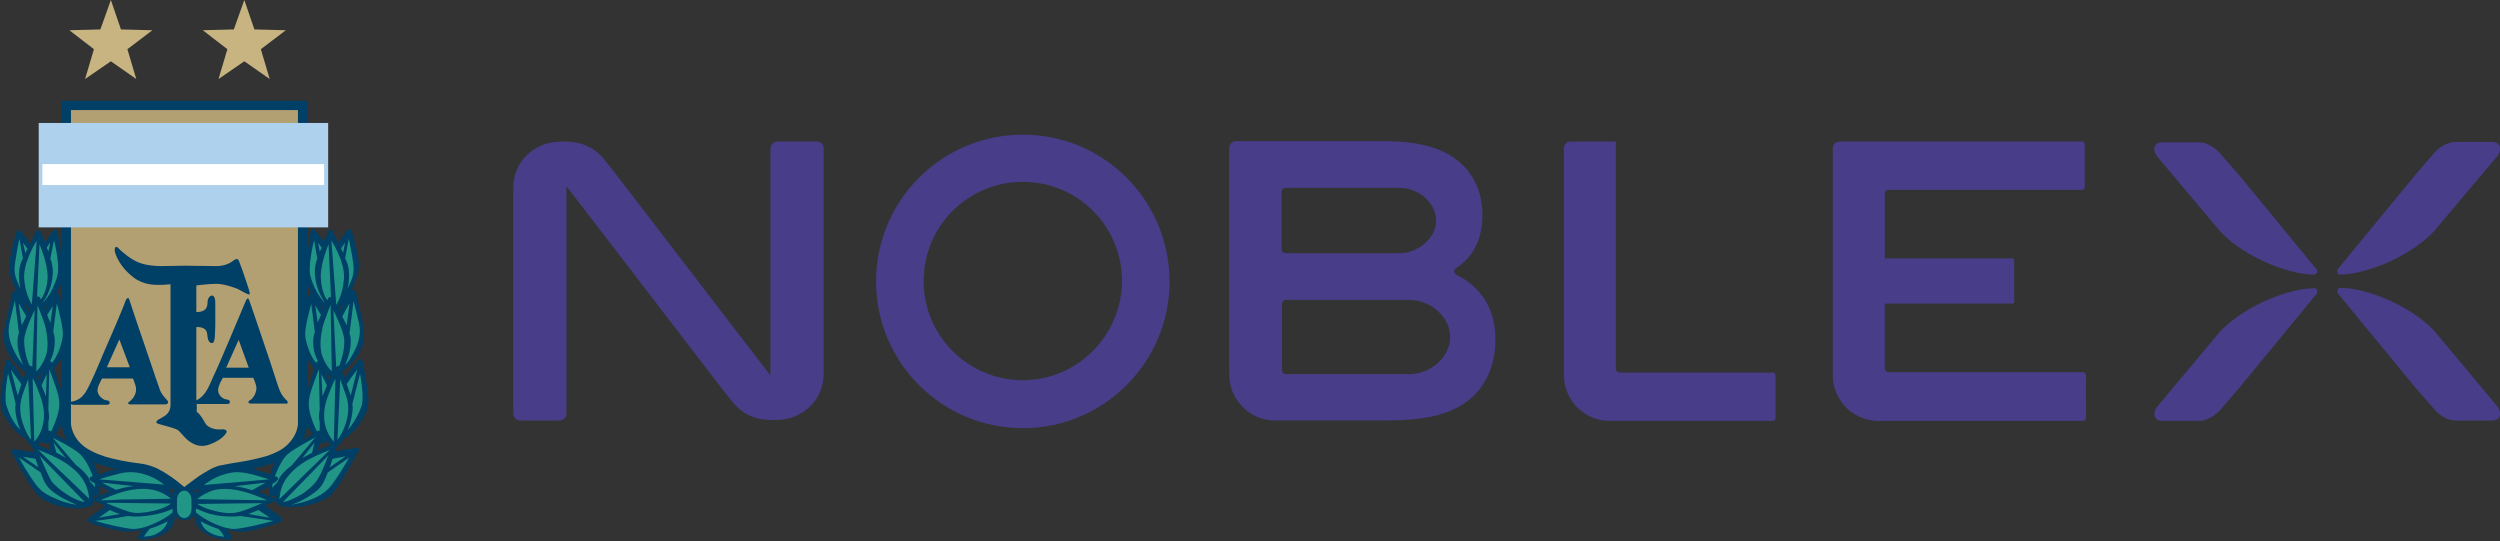 <?xml version="1.0" encoding="utf-8"?>
<!-- Generator: Adobe Illustrator 19.0.0, SVG Export Plug-In . SVG Version: 6.00 Build 0)  -->
<svg version="1.1" id="Layer_1" xmlns="http://www.w3.org/2000/svg" xmlns:xlink="http://www.w3.org/1999/xlink" x="0px" y="0px"
	 viewBox="0 0 620.1 134.3" style="enable-background:new 0 0 620.1 134.3;" xml:space="preserve">
<rect x="0" y="0" width="620.1" height="134.3" fill="#333333" stroke="none"/>
<style type="text/css">
	.st0{display:none;}
	.st1{display:inline;fill:#00324A;}
	.st2{display:inline;}
	.st3{fill:#00324A;}
	.st4{fill:#9A999E;}
	.st5{fill:#473D88;}
	.st6{fill-rule:evenodd;clip-rule:evenodd;fill:#C8B480;}
	.st7{fill-rule:evenodd;clip-rule:evenodd;fill:#004066;}
	.st8{fill:#B3A072;}
	.st9{fill-rule:evenodd;clip-rule:evenodd;fill:#AED1ED;}
	.st10{fill-rule:evenodd;clip-rule:evenodd;fill:#FFFFFF;}
	.st11{fill-rule:evenodd;clip-rule:evenodd;fill:#219687;}
</style>
<g class="st0">
	<path class="st1" d="M7898.1,5590.3c0-1.1-0.8-2-2.2-2h-2.7v6.5h1.2v-2.4h1.2l1.3,2.4h1.4l-1.4-2.6
		C7897.1,5592.1,7898.1,5591.7,7898.1,5590.3z M7895.7,5591.3h-1.3v-2h1.2c0.9,0,1.3,0.4,1.3,1
		C7896.8,5591,7896.3,5591.3,7895.7,5591.3z"/>
	<path class="st1" d="M7895.5,5585c-3.7,0-6.7,3-6.7,6.7c0,3.7,3,6.7,6.7,6.7c3.7,0,6.7-3,6.7-6.7
		C7902.2,5588,7899.2,5585,7895.5,5585z M7895.5,5597.3c-3.1,0-5.6-2.5-5.6-5.6c0-3.1,2.5-5.6,5.6-5.6c3.1,0,5.6,2.5,5.6,5.6
		C7901.1,5594.8,7898.6,5597.3,7895.5,5597.3z"/>
	<g class="st2">
		<path class="st3" d="M7599.5,5649.6h-24.3c-3,0-8-0.8-8-6.1c0-3.5,1.6-5.9,3.9-8.2c4.6,2.5,10.3,3.8,16.8,3.8
			c18.1,0,29.8-10.6,29.8-27.1c0-7.9-2.9-15-8.1-20h13.3c0.5,0,1-0.5,1-1v-5.1c0-0.6-0.4-1-1-1h-27.2c-2.8-0.5-5.3-0.8-7.8-0.8
			c-20.6,0-29.8,14-29.8,27.9c0,7.6,2.6,14.3,7.2,19c-4,3.6-6,7.7-6,12.5c0,4.7,1.9,8.4,5.4,10.7c-9,4.9-13.9,12.1-13.9,20.2
			c0,15.5,11.8,23.3,35.2,23.3c24.3,0,38.8-10,38.8-26.8C7624.9,5656.9,7616.1,5649.6,7599.5,5649.6z M7586.1,5690.6
			c-24.3,0-27.1-9.3-27.1-16.2c0-9.1,8.5-14.4,15.6-17.3h24.8c12.2,0,17.6,4.3,17.6,13.9C7617,5687.1,7600.2,5690.6,7586.1,5690.6z
			 M7588,5591.2c16.2,0,21.9,11.2,21.9,20.8c0,12.5-8.2,20-21.9,20c-13.7,0-21.9-7.5-21.9-20
			C7566.1,5602.4,7571.8,5591.2,7588,5591.2z"/>
		<path class="st3" d="M7880.1,5585.1h-29.4c-0.5,0-1,0.5-1,1v5.1c0,0.6,0.5,1,1,1h12.7l-0.1,0.2c-0.3,0.8-0.6,1.9-0.8,2.5
			l-24.6,60.3l-26.6-63h12.9c0.6,0,1-0.4,1-1v-5.1c0-0.5-0.4-1-1-1H7790c-0.5,0-1,0.5-1,1v5.1c0,0.6,0.5,1,1,1h9c2.2,0,4.5,2,5.9,5
			l28.9,67.7c-5.9,13.5-11.7,20.4-20.7,24.5c0,0-2.7,1.4-8.9,1.4c-0.6,0-1,0.4-1,1v5.6c0,0.5,0.4,1,1,1h0.6c2,0,8.7-0.1,12.7-2.1
			c9.9-4.7,18.1-15.3,24.6-31.3l27.9-68.2c1.2-3,3.1-4.7,5.2-4.7h5c0.5,0,1-0.4,1-1v-5.1C7881.1,5585.6,7880.6,5585.1,7880.1,5585.1
			z"/>
		<path class="st3" d="M7459.8,5649.9h-5.1c-0.5,0-1,0.5-1,1v10.5c0,1.2-1.3,2.5-2.5,2.5h-44.6c-1.2,0-2.5-1.3-2.5-2.5l0-99.2
			c0-1.2,1.3-2.5,2.5-2.5h10.5c0.6,0,1-0.4,1-1v-5.1c0-0.6-0.4-1-1-1h-33.3c-0.5,0-1,0.5-1,1v5.1c0,0.6,0.5,1,1,1h9.9
			c1.2,0,2.5,1.3,2.5,2.5v99.2c0,1.2-1.3,2.5-2.5,2.5h-9.2c-0.6,0-1,0.4-1,1v5c0,0.6,0.5,1,1,1l72.2,0c3,0,4.1-2.1,4.1-3.8v-16.2
			C7460.8,5650.3,7460.3,5649.9,7459.8,5649.9z"/>
		<path class="st3" d="M7708.1,5664.6h-8.4h0c-2.5-0.3-3.8-1.6-3.8-7.8v-50.1c0-15-9.2-22.7-27.3-22.7c-14.7,0-24.6,4.1-30.4,7.6
			l-0.7,0.4c-0.3,0.2-0.5,0.5-0.5,0.8c0,0.1,0,0.1,0.1,0.2l4.5,6.1c0,0.1,0.1,0.1,0.2,0.1c0.3,0,0.5-0.1,0.7-0.3l0.4-0.3
			c3.2-2.8,10.7-7.4,25.4-7.4c14.2,0,19.7,4.7,19.7,16.8v12.8c-3.1,0-20.3,0-20.9,0c-22.4,0-35.3,9.3-35.3,25.5
			c0,16.2,10.2,25.5,27.9,25.5c15.4,0,23.6-6.5,28.4-11.7c0.6,7.4,4.4,11.2,11.5,11.6c0,0,0,0,0.1,0h8.4c0.2,0,0.3-0.1,0.3-0.3v-6.7
			C7708.5,5664.8,7708.3,5664.6,7708.1,5664.6z M7659.9,5664.9c-9.2,0-20.2-3.2-20.2-18.6c0-15.9,17.3-18.3,27.6-18.3
			c0.5,0,17.4,0,20.7,0v0.9c0,0.1,0,0.1,0.1,0.2v20.7C7681.3,5658.8,7673.9,5664.9,7659.9,5664.9z"/>
		<path class="st3" d="M7507.1,5583.7c-23.5,0-40.6,18.8-40.6,44.8c0,25.9,18.5,44.8,44,44.8c11.6,0,21-4.4,28.8-13.6
			c0.2-0.2,0.2-0.4,0.2-0.7c0-0.3-0.1-0.5-0.3-0.7l-4.6-3.9c-0.4-0.3-1-0.3-1.4,0.1c-6.3,7.4-13.5,10.8-22.7,10.8
			c-20.6,0-35.4-14.5-36-35.3h70.4c0.5,0,1-0.4,1-1v-3C7545.9,5599.5,7531.4,5583.7,7507.1,5583.7z M7507.1,5591.7
			c18.2,0,29.4,11,30.7,30.2H7475C7477.4,5603.5,7490,5591.7,7507.1,5591.7z"/>
		<path class="st3" d="M7785.6,5654.5l-5.3-2.9c-0.5-0.3-1.1-0.1-1.3,0.4c-4.9,8.9-13.5,13.2-26.2,13.2c-19.8,0-34.2-15.2-34.2-36.2
			c0-22.7,13.4-37.3,34.1-37.3c13.4,0,18.4,3.2,25.9,10.1c0.4,0.3,1,0.3,1.4-0.1l4.1-4.5c0.2-0.2,0.3-0.4,0.3-0.7
			c0-0.3-0.1-0.5-0.3-0.7c-8.1-7.4-14.6-12.2-31.3-12.2c-25.2,0-42.1,18.2-42.1,45.3c0,25.6,17.8,44.2,42.2,44.2
			c15.7,0,26.9-5.8,33.2-17.4c0.1-0.2,0.1-0.5,0.1-0.8C7786,5654.8,7785.9,5654.6,7785.6,5654.5z"/>
	</g>
</g>
<g class="st0">
	<g class="st2">
		<path class="st3" d="M5659.5,5284.2h1.5v10.2h4.9v1.2h-6.4V5284.2z"/>
		<path class="st3" d="M5675.2,5290.3h-4.5v4.1h5v1.2h-6.4v-11.5h6.2v1.2h-4.7v3.6h4.5V5290.3z"/>
		<path class="st3" d="M5688.1,5295.2c-0.7,0.2-2,0.6-3.5,0.6c-1.7,0-3.2-0.4-4.3-1.5c-1-1-1.6-2.5-1.6-4.3c0-3.4,2.4-5.9,6.2-5.9
			c1.3,0,2.4,0.3,2.9,0.5l-0.4,1.2c-0.6-0.3-1.4-0.5-2.5-0.5c-2.8,0-4.6,1.7-4.6,4.6c0,2.9,1.8,4.6,4.4,4.6c1,0,1.6-0.1,2-0.3v-3.4
			h-2.3v-1.2h3.8V5295.2z"/>
		<path class="st3" d="M5693.9,5292.1l-1.2,3.6h-1.5l3.9-11.5h1.8l3.9,11.5h-1.6l-1.2-3.6H5693.9z M5697.6,5290.9l-1.1-3.3
			c-0.3-0.7-0.4-1.4-0.6-2.1h0c-0.2,0.7-0.4,1.4-0.6,2.1l-1.1,3.3H5697.6z"/>
		<path class="st3" d="M5711.9,5295.3c-0.5,0.3-1.6,0.5-3,0.5c-3.2,0-5.7-2-5.7-5.8c0-3.6,2.4-6,6-6c1.4,0,2.3,0.3,2.7,0.5l-0.4,1.2
			c-0.6-0.3-1.4-0.5-2.3-0.5c-2.7,0-4.5,1.7-4.5,4.7c0,2.8,1.6,4.6,4.4,4.6c0.9,0,1.8-0.2,2.4-0.5L5711.9,5295.3z"/>
		<path class="st3" d="M5718,5295.7v-4.9l-3.6-6.6h1.7l1.6,3.2c0.4,0.9,0.8,1.6,1.1,2.4h0c0.3-0.7,0.7-1.5,1.2-2.4l1.6-3.2h1.7
			l-3.8,6.6v4.9H5718z"/>
		<path class="st3" d="M5733.2,5284.2v11.5h-1.5v-11.5H5733.2z"/>
		<path class="st3" d="M5737.4,5284.4c0.9-0.1,2-0.2,3.1-0.2c2.1,0,3.6,0.5,4.6,1.4c1,0.9,1.6,2.3,1.6,4.1c0,1.9-0.6,3.4-1.6,4.5
			c-1.1,1.1-2.8,1.6-5.1,1.6c-1.1,0-1.9-0.1-2.7-0.1V5284.4z M5738.9,5294.5c0.4,0.1,0.9,0.1,1.5,0.1c3.2,0,4.9-1.8,4.9-4.9
			c0-2.7-1.5-4.4-4.6-4.4c-0.8,0-1.3,0.1-1.7,0.2V5294.5z"/>
		<path class="st3" d="M5756.4,5290.3h-4.5v4.1h5v1.2h-6.4v-11.5h6.2v1.2h-4.7v3.6h4.5V5290.3z"/>
		<path class="st3" d="M5760.5,5295.7v-11.5h1.6l3.7,5.8c0.8,1.3,1.5,2.5,2.1,3.7l0,0c-0.1-1.5-0.2-2.9-0.2-4.7v-4.8h1.4v11.5h-1.5
			l-3.6-5.8c-0.8-1.3-1.6-2.6-2.1-3.8l-0.1,0c0.1,1.4,0.1,2.8,0.1,4.7v4.9H5760.5z"/>
		<path class="st3" d="M5775.6,5285.5h-3.5v-1.3h8.5v1.3h-3.5v10.2h-1.5V5285.5z"/>
		<path class="st3" d="M5785,5284.2v11.5h-1.5v-11.5H5785z"/>
		<path class="st3" d="M5791.5,5285.5h-3.5v-1.3h8.5v1.3h-3.5v10.2h-1.5V5285.5z"/>
		<path class="st3" d="M5802.5,5295.7v-4.9l-3.6-6.6h1.7l1.6,3.2c0.4,0.9,0.8,1.6,1.1,2.4h0c0.3-0.7,0.7-1.5,1.2-2.4l1.6-3.2h1.7
			l-3.8,6.6v4.9H5802.5z"/>
		<path class="st3" d="M5814.8,5296.4l4.7-12.3h1.2l-4.8,12.3H5814.8z"/>
		<path class="st3" d="M5837,5295.3c-0.5,0.3-1.6,0.5-3,0.5c-3.2,0-5.7-2-5.7-5.8c0-3.6,2.4-6,6-6c1.4,0,2.3,0.3,2.7,0.5l-0.4,1.2
			c-0.6-0.3-1.4-0.5-2.3-0.5c-2.7,0-4.5,1.7-4.5,4.7c0,2.8,1.6,4.6,4.4,4.6c0.9,0,1.8-0.2,2.4-0.5L5837,5295.3z"/>
		<path class="st3" d="M5850,5289.8c0,3.9-2.4,6-5.3,6c-3,0-5.2-2.3-5.2-5.8c0-3.6,2.3-6,5.3-6C5848,5284,5850,5286.4,5850,5289.8z
			 M5841.1,5290c0,2.4,1.3,4.6,3.7,4.6c2.3,0,3.7-2.2,3.7-4.8c0-2.3-1.2-4.7-3.7-4.7C5842.3,5285.2,5841.1,5287.5,5841.1,5290z"/>
		<path class="st3" d="M5853.6,5284.2h1.5v10.2h4.9v1.2h-6.4V5284.2z"/>
		<path class="st3" d="M5872.5,5289.8c0,3.9-2.4,6-5.3,6c-3,0-5.2-2.3-5.2-5.8c0-3.6,2.3-6,5.3-6
			C5870.4,5284,5872.5,5286.4,5872.5,5289.8z M5863.6,5290c0,2.4,1.3,4.6,3.7,4.6c2.3,0,3.7-2.2,3.7-4.8c0-2.3-1.2-4.7-3.7-4.7
			C5864.8,5285.2,5863.6,5287.5,5863.6,5290z"/>
		<path class="st3" d="M5876.1,5284.4c0.7-0.2,1.8-0.2,2.8-0.2c1.6,0,2.6,0.3,3.3,0.9c0.6,0.5,0.9,1.3,0.9,2.2c0,1.5-1,2.5-2.2,2.9
			v0.1c0.9,0.3,1.4,1.1,1.7,2.3c0.4,1.6,0.6,2.7,0.9,3.1h-1.5c-0.2-0.3-0.4-1.3-0.8-2.7c-0.3-1.6-1-2.2-2.3-2.2h-1.4v5h-1.5V5284.4z
			 M5877.6,5289.6h1.5c1.6,0,2.6-0.9,2.6-2.2c0-1.5-1.1-2.1-2.6-2.1c-0.7,0-1.2,0.1-1.5,0.1V5289.6z"/>
		<path class="st3" d="M5892.2,5284.4c0.7-0.1,1.6-0.2,2.8-0.2c1.5,0,2.5,0.3,3.2,1c0.6,0.5,1,1.4,1,2.4c0,1-0.3,1.9-0.9,2.4
			c-0.8,0.8-2.1,1.3-3.5,1.3c-0.4,0-0.8,0-1.2-0.1v4.6h-1.5V5284.4z M5893.7,5289.9c0.3,0.1,0.7,0.1,1.2,0.1c1.8,0,2.9-0.9,2.9-2.4
			c0-1.5-1.1-2.2-2.7-2.2c-0.6,0-1.1,0.1-1.4,0.1V5289.9z"/>
		<path class="st3" d="M5903.4,5292.1l-1.2,3.6h-1.5l3.9-11.5h1.8l3.9,11.5h-1.6l-1.2-3.6H5903.4z M5907.2,5290.9l-1.1-3.3
			c-0.3-0.7-0.4-1.4-0.6-2.1h0c-0.2,0.7-0.4,1.4-0.6,2.1l-1.1,3.3H5907.2z"/>
		<path class="st3" d="M5913.6,5284.2h1.5v10.2h4.9v1.2h-6.4V5284.2z"/>
		<path class="st3" d="M5929.3,5290.3h-4.5v4.1h5v1.2h-6.4v-11.5h6.2v1.2h-4.7v3.6h4.5V5290.3z"/>
		<path class="st3" d="M5935.9,5285.5h-3.5v-1.3h8.5v1.3h-3.5v10.2h-1.5V5285.5z"/>
		<path class="st3" d="M5946.7,5285.5h-3.5v-1.3h8.5v1.3h-3.5v10.2h-1.5V5285.5z"/>
		<path class="st3" d="M5960.6,5290.3h-4.5v4.1h5v1.2h-6.4v-11.5h6.2v1.2h-4.7v3.6h4.5V5290.3z"/>
		<path class="st3" d="M5964.2,5294.8c0-0.6,0.4-1.1,1-1.1s1,0.4,1,1.1c0,0.6-0.4,1.1-1,1.1
			C5964.6,5295.9,5964.2,5295.4,5964.2,5294.8z"/>
	</g>
</g>
<g class="st0">
	<g class="st2">
		<path class="st4" d="M7518.7,6616c0.5-0.1,1.3-0.2,2.2-0.2c1.1,0,1.9,0.3,2.5,0.7c0.5,0.4,0.8,1.1,0.8,1.8c0,0.8-0.2,1.4-0.7,1.9
			c-0.6,0.6-1.6,1-2.7,1c-0.3,0-0.7,0-0.9-0.1v3.5h-1.1V6616z M7519.8,6620.2c0.2,0.1,0.6,0.1,0.9,0.1c1.4,0,2.2-0.7,2.2-1.9
			c0-1.2-0.8-1.7-2.1-1.7c-0.5,0-0.9,0-1.1,0.1V6620.2z"/>
		<path class="st4" d="M7526.6,6621.9l-0.9,2.8h-1.2l3-8.8h1.4l3,8.8h-1.2l-0.9-2.8H7526.6z M7529.5,6621l-0.9-2.5
			c-0.2-0.6-0.3-1.1-0.5-1.6h0c-0.1,0.5-0.3,1.1-0.4,1.6l-0.9,2.5H7529.5z"/>
		<path class="st4" d="M7533.8,6624.7v-8.8h1.2l2.8,4.4c0.7,1,1.2,2,1.6,2.8l0,0c-0.1-1.2-0.1-2.2-0.1-3.6v-3.7h1.1v8.8h-1.1
			l-2.8-4.4c-0.6-1-1.2-2-1.6-2.9l0,0c0.1,1.1,0.1,2.2,0.1,3.6v3.7H7533.8z"/>
		<path class="st4" d="M7544.7,6616.9h-2.7v-1h6.5v1h-2.7v7.8h-1.1V6616.9z"/>
		<path class="st4" d="M7557.2,6620.2c0,3-1.8,4.6-4.1,4.6c-2.3,0-3.9-1.8-3.9-4.4c0-2.8,1.7-4.6,4.1-4.6
			C7555.7,6615.8,7557.2,6617.6,7557.2,6620.2z M7550.4,6620.3c0,1.9,1,3.5,2.8,3.5c1.8,0,2.8-1.7,2.8-3.6c0-1.7-0.9-3.6-2.8-3.6
			C7551.4,6616.7,7550.4,6618.4,7550.4,6620.3z"/>
		<path class="st4" d="M7559.4,6624.7v-8.8h1.2l2.8,4.4c0.7,1,1.2,2,1.6,2.8l0,0c-0.1-1.2-0.1-2.2-0.1-3.6v-3.7h1.1v8.8h-1.1
			l-2.8-4.4c-0.6-1-1.2-2-1.6-2.9l0,0c0.1,1.1,0.1,2.2,0.1,3.6v3.7H7559.4z"/>
		<path class="st4" d="M7573.1,6620.6h-3.4v3.2h3.8v0.9h-4.9v-8.8h4.7v0.9h-3.6v2.8h3.4V6620.6z"/>
		<path class="st4" d="M7520.8,6632.9L7520.8,6632.9l-1.5,0.8l-0.2-0.9l1.8-1h1v8.5h-1.1V6632.9z"/>
		<path class="st4" d="M7531.1,6631.8v0.8l-3.7,7.7h-1.2l3.7-7.5v0h-4.1v-0.9H7531.1z"/>
		<path class="st4" d="M7533.6,6639.5c0.2,0,0.5,0,0.9,0c0.7-0.1,1.3-0.4,1.8-0.8c0.6-0.5,1-1.2,1.1-2.2h0c-0.5,0.6-1.1,0.9-2,0.9
			c-1.5,0-2.5-1.1-2.5-2.6c0-1.6,1.2-3,2.9-3c1.7,0,2.8,1.4,2.8,3.6c0,1.9-0.6,3.2-1.5,4c-0.7,0.6-1.5,1-2.5,1.1
			c-0.4,0.1-0.8,0.1-1.1,0.1V6639.5z M7534,6634.6c0,1.1,0.6,1.8,1.6,1.8c0.8,0,1.4-0.4,1.7-0.9c0.1-0.1,0.1-0.2,0.1-0.4
			c0-1.4-0.5-2.5-1.7-2.5C7534.7,6632.5,7534,6633.4,7534,6634.6z"/>
		<path class="st4" d="M7545.3,6632.8h-3.2l-0.3,2.2c0.2,0,0.4-0.1,0.7-0.1c0.7,0,1.3,0.1,1.8,0.5c0.7,0.4,1.2,1.1,1.2,2.2
			c0,1.7-1.3,2.9-3.1,2.9c-0.9,0-1.7-0.3-2.1-0.5l0.3-0.9c0.4,0.2,1,0.5,1.8,0.5c1.1,0,2-0.7,2-1.8c0-1.1-0.7-1.9-2.4-1.9
			c-0.5,0-0.9,0.1-1.2,0.1l0.5-4.1h4V6632.8z"/>
		<path class="st4" d="M7557.5,6640c-0.4,0.2-1.2,0.4-2.3,0.4c-2.5,0-4.3-1.6-4.3-4.4c0-2.7,1.9-4.6,4.6-4.6c1.1,0,1.8,0.2,2.1,0.4
			l-0.3,0.9c-0.4-0.2-1-0.4-1.8-0.4c-2.1,0-3.4,1.3-3.4,3.6c0,2.1,1.2,3.5,3.4,3.5c0.7,0,1.4-0.1,1.8-0.4L7557.5,6640z"/>
	</g>
</g>
<g class="st0">
	<g class="st2">
		<path class="st4" d="M7611.7,6616c0.5-0.1,1.3-0.2,2.2-0.2c1.1,0,1.9,0.3,2.5,0.7c0.5,0.4,0.8,1.1,0.8,1.8c0,0.8-0.2,1.4-0.7,1.9
			c-0.6,0.6-1.6,1-2.7,1c-0.3,0-0.7,0-0.9-0.1v3.5h-1.1V6616z M7612.8,6620.2c0.2,0.1,0.6,0.1,0.9,0.1c1.4,0,2.2-0.7,2.2-1.9
			c0-1.2-0.8-1.7-2.1-1.7c-0.5,0-0.9,0-1.1,0.1V6620.2z"/>
		<path class="st4" d="M7619.6,6621.9l-0.9,2.8h-1.2l3-8.8h1.4l3,8.8h-1.2l-0.9-2.8H7619.6z M7622.5,6621l-0.9-2.5
			c-0.2-0.6-0.3-1.1-0.5-1.6h0c-0.1,0.5-0.3,1.1-0.4,1.6l-0.9,2.5H7622.5z"/>
		<path class="st4" d="M7626.8,6624.7v-8.8h1.2l2.8,4.4c0.7,1,1.2,2,1.6,2.8l0,0c-0.1-1.2-0.1-2.2-0.1-3.6v-3.7h1.1v8.8h-1.1
			l-2.8-4.4c-0.6-1-1.2-2-1.6-2.9l0,0c0.1,1.1,0.1,2.2,0.1,3.6v3.7H7626.8z"/>
		<path class="st4" d="M7637.7,6616.9h-2.7v-1h6.5v1h-2.7v7.8h-1.1V6616.9z"/>
		<path class="st4" d="M7650.2,6620.2c0,3-1.8,4.6-4.1,4.6c-2.3,0-3.9-1.8-3.9-4.4c0-2.8,1.7-4.6,4.1-4.6
			C7648.7,6615.8,7650.2,6617.6,7650.2,6620.2z M7643.4,6620.3c0,1.9,1,3.5,2.8,3.5c1.8,0,2.8-1.7,2.8-3.6c0-1.7-0.9-3.6-2.8-3.6
			C7644.4,6616.7,7643.4,6618.4,7643.4,6620.3z"/>
		<path class="st4" d="M7652.4,6624.7v-8.8h1.2l2.8,4.4c0.7,1,1.2,2,1.6,2.8l0,0c-0.1-1.2-0.1-2.2-0.1-3.6v-3.7h1.1v8.8h-1.1
			l-2.8-4.4c-0.6-1-1.2-2-1.6-2.9l0,0c0.1,1.1,0.1,2.2,0.1,3.6v3.7H7652.4z"/>
		<path class="st4" d="M7666.1,6620.6h-3.4v3.2h3.8v0.9h-4.9v-8.8h4.7v0.9h-3.6v2.8h3.4V6620.6z"/>
		<path class="st4" d="M7613.8,6632.9L7613.8,6632.9l-1.5,0.8l-0.2-0.9l1.8-1h1v8.5h-1.1V6632.9z"/>
		<path class="st4" d="M7624.1,6631.8v0.8l-3.7,7.7h-1.2l3.7-7.5v0h-4.1v-0.9H7624.1z"/>
		<path class="st4" d="M7626.6,6639.5c0.2,0,0.5,0,0.9,0c0.7-0.1,1.3-0.4,1.8-0.8c0.6-0.5,1-1.2,1.1-2.2h0c-0.5,0.6-1.1,0.9-2,0.9
			c-1.5,0-2.5-1.1-2.5-2.6c0-1.6,1.2-3,2.9-3c1.7,0,2.8,1.4,2.8,3.6c0,1.9-0.6,3.2-1.5,4c-0.7,0.6-1.5,1-2.5,1.1
			c-0.4,0.1-0.8,0.1-1.1,0.1V6639.5z M7627,6634.6c0,1.1,0.6,1.8,1.6,1.8c0.8,0,1.4-0.4,1.7-0.9c0.1-0.1,0.1-0.2,0.1-0.4
			c0-1.4-0.5-2.5-1.7-2.5C7627.7,6632.5,7627,6633.4,7627,6634.6z"/>
		<path class="st4" d="M7638.3,6632.8h-3.2l-0.3,2.2c0.2,0,0.4-0.1,0.7-0.1c0.7,0,1.3,0.1,1.8,0.5c0.7,0.4,1.2,1.1,1.2,2.2
			c0,1.7-1.3,2.9-3.1,2.9c-0.9,0-1.7-0.3-2.1-0.5l0.3-0.9c0.4,0.2,1,0.5,1.8,0.5c1.1,0,2-0.7,2-1.8c0-1.1-0.7-1.9-2.4-1.9
			c-0.5,0-0.9,0.1-1.2,0.1l0.5-4.1h4V6632.8z"/>
		<path class="st4" d="M7650.5,6640c-0.4,0.2-1.2,0.4-2.3,0.4c-2.5,0-4.3-1.6-4.3-4.4c0-2.7,1.9-4.6,4.6-4.6c1.1,0,1.8,0.2,2.1,0.4
			l-0.3,0.9c-0.4-0.2-1-0.4-1.8-0.4c-2.1,0-3.4,1.3-3.4,3.6c0,2.1,1.2,3.5,3.4,3.5c0.7,0,1.4-0.1,1.8-0.4L7650.5,6640z"/>
	</g>
</g>
<g class="st0">
	<g class="st2">
		<path class="st4" d="M7704.7,6616c0.5-0.1,1.3-0.2,2.2-0.2c1.1,0,1.9,0.3,2.5,0.7c0.5,0.4,0.8,1.1,0.8,1.8c0,0.8-0.2,1.4-0.7,1.9
			c-0.6,0.6-1.6,1-2.7,1c-0.3,0-0.7,0-0.9-0.1v3.5h-1.1V6616z M7705.8,6620.2c0.2,0.1,0.6,0.1,0.9,0.1c1.4,0,2.2-0.7,2.2-1.9
			c0-1.2-0.8-1.7-2.1-1.7c-0.5,0-0.9,0-1.1,0.1V6620.2z"/>
		<path class="st4" d="M7712.6,6621.9l-0.9,2.8h-1.2l3-8.8h1.4l3,8.8h-1.2l-0.9-2.8H7712.6z M7715.5,6621l-0.9-2.5
			c-0.2-0.6-0.3-1.1-0.5-1.6h0c-0.1,0.5-0.3,1.1-0.4,1.6l-0.9,2.5H7715.5z"/>
		<path class="st4" d="M7719.8,6624.7v-8.8h1.2l2.8,4.4c0.7,1,1.2,2,1.6,2.8l0,0c-0.1-1.2-0.1-2.2-0.1-3.6v-3.7h1.1v8.8h-1.1
			l-2.8-4.4c-0.6-1-1.2-2-1.6-2.9l0,0c0.1,1.1,0.1,2.2,0.1,3.6v3.7H7719.8z"/>
		<path class="st4" d="M7730.7,6616.9h-2.7v-1h6.5v1h-2.7v7.8h-1.1V6616.9z"/>
		<path class="st4" d="M7743.2,6620.2c0,3-1.8,4.6-4.1,4.6c-2.3,0-3.9-1.8-3.9-4.4c0-2.8,1.7-4.6,4.1-4.6
			C7741.7,6615.8,7743.2,6617.6,7743.2,6620.2z M7736.4,6620.3c0,1.9,1,3.5,2.8,3.5c1.8,0,2.8-1.7,2.8-3.6c0-1.7-0.9-3.6-2.8-3.6
			C7737.4,6616.7,7736.4,6618.4,7736.4,6620.3z"/>
		<path class="st4" d="M7745.4,6624.7v-8.8h1.2l2.8,4.4c0.7,1,1.2,2,1.6,2.8l0,0c-0.1-1.2-0.1-2.2-0.1-3.6v-3.7h1.1v8.8h-1.1
			l-2.8-4.4c-0.6-1-1.2-2-1.6-2.9l0,0c0.1,1.1,0.1,2.2,0.1,3.6v3.7H7745.4z"/>
		<path class="st4" d="M7759.1,6620.6h-3.4v3.2h3.8v0.9h-4.9v-8.8h4.7v0.9h-3.6v2.8h3.4V6620.6z"/>
		<path class="st4" d="M7706.8,6632.9L7706.8,6632.9l-1.5,0.8l-0.2-0.9l1.8-1h1v8.5h-1.1V6632.9z"/>
		<path class="st4" d="M7717.1,6631.8v0.8l-3.7,7.7h-1.2l3.7-7.5v0h-4.1v-0.9H7717.1z"/>
		<path class="st4" d="M7719.6,6639.5c0.2,0,0.5,0,0.9,0c0.7-0.1,1.3-0.4,1.8-0.8c0.6-0.5,1-1.2,1.1-2.2h0c-0.5,0.6-1.1,0.9-2,0.9
			c-1.5,0-2.5-1.1-2.5-2.6c0-1.6,1.2-3,2.9-3c1.7,0,2.8,1.4,2.8,3.6c0,1.9-0.6,3.2-1.5,4c-0.7,0.6-1.5,1-2.5,1.1
			c-0.4,0.1-0.8,0.1-1.1,0.1V6639.5z M7720,6634.6c0,1.1,0.6,1.8,1.6,1.8c0.8,0,1.4-0.4,1.7-0.9c0.1-0.1,0.1-0.2,0.1-0.4
			c0-1.4-0.5-2.5-1.7-2.5C7720.7,6632.5,7720,6633.4,7720,6634.6z"/>
		<path class="st4" d="M7731.3,6632.8h-3.2l-0.3,2.2c0.2,0,0.4-0.1,0.7-0.1c0.7,0,1.3,0.1,1.8,0.5c0.7,0.4,1.2,1.1,1.2,2.2
			c0,1.7-1.3,2.9-3.1,2.9c-0.9,0-1.7-0.3-2.1-0.5l0.3-0.9c0.4,0.2,1,0.5,1.8,0.5c1.1,0,2-0.7,2-1.8c0-1.1-0.7-1.9-2.4-1.9
			c-0.5,0-0.9,0.1-1.2,0.1l0.5-4.1h4V6632.8z"/>
		<path class="st4" d="M7743.5,6640c-0.4,0.2-1.2,0.4-2.3,0.4c-2.5,0-4.3-1.6-4.3-4.4c0-2.7,1.9-4.6,4.6-4.6c1.1,0,1.8,0.2,2.1,0.4
			l-0.3,0.9c-0.4-0.2-1-0.4-1.8-0.4c-2.1,0-3.4,1.3-3.4,3.6c0,2.1,1.2,3.5,3.4,3.5c0.7,0,1.4-0.1,1.8-0.4L7743.5,6640z"/>
	</g>
</g>
<g class="st0">
	<g class="st2">
		<path class="st4" d="M7797.7,6616c0.5-0.1,1.3-0.2,2.2-0.2c1.1,0,1.9,0.3,2.5,0.7c0.5,0.4,0.8,1.1,0.8,1.8c0,0.8-0.2,1.4-0.7,1.9
			c-0.6,0.6-1.6,1-2.7,1c-0.3,0-0.7,0-0.9-0.1v3.5h-1.1V6616z M7798.8,6620.2c0.2,0.1,0.6,0.1,0.9,0.1c1.4,0,2.2-0.7,2.2-1.9
			c0-1.2-0.8-1.7-2.1-1.7c-0.5,0-0.9,0-1.1,0.1V6620.2z"/>
		<path class="st4" d="M7805.6,6621.9l-0.9,2.8h-1.2l3-8.8h1.4l3,8.8h-1.2l-0.9-2.8H7805.6z M7808.5,6621l-0.9-2.5
			c-0.2-0.6-0.3-1.1-0.5-1.6h0c-0.1,0.5-0.3,1.1-0.4,1.6l-0.9,2.5H7808.5z"/>
		<path class="st4" d="M7812.8,6624.7v-8.8h1.2l2.8,4.4c0.7,1,1.2,2,1.6,2.8l0,0c-0.1-1.2-0.1-2.2-0.1-3.6v-3.7h1.1v8.8h-1.1
			l-2.8-4.4c-0.6-1-1.2-2-1.6-2.9l0,0c0.1,1.1,0.1,2.2,0.1,3.6v3.7H7812.8z"/>
		<path class="st4" d="M7823.7,6616.9h-2.7v-1h6.5v1h-2.7v7.8h-1.1V6616.9z"/>
		<path class="st4" d="M7836.2,6620.2c0,3-1.8,4.6-4.1,4.6c-2.3,0-3.9-1.8-3.9-4.4c0-2.8,1.7-4.6,4.1-4.6
			C7834.7,6615.8,7836.2,6617.6,7836.2,6620.2z M7829.4,6620.3c0,1.9,1,3.5,2.8,3.5c1.8,0,2.8-1.7,2.8-3.6c0-1.7-0.9-3.6-2.8-3.6
			C7830.4,6616.7,7829.4,6618.4,7829.4,6620.3z"/>
		<path class="st4" d="M7838.4,6624.7v-8.8h1.2l2.8,4.4c0.7,1,1.2,2,1.6,2.8l0,0c-0.1-1.2-0.1-2.2-0.1-3.6v-3.7h1.1v8.8h-1.1
			l-2.8-4.4c-0.6-1-1.2-2-1.6-2.9l0,0c0.1,1.1,0.1,2.2,0.1,3.6v3.7H7838.4z"/>
		<path class="st4" d="M7852.1,6620.6h-3.4v3.2h3.8v0.9h-4.9v-8.8h4.7v0.9h-3.6v2.8h3.4V6620.6z"/>
		<path class="st4" d="M7799.8,6632.9L7799.8,6632.9l-1.5,0.8l-0.2-0.9l1.8-1h1v8.5h-1.1V6632.9z"/>
		<path class="st4" d="M7810.1,6631.8v0.8l-3.7,7.7h-1.2l3.7-7.5v0h-4.1v-0.9H7810.1z"/>
		<path class="st4" d="M7812.6,6639.5c0.2,0,0.5,0,0.9,0c0.7-0.1,1.3-0.4,1.8-0.8c0.6-0.5,1-1.2,1.1-2.2h0c-0.5,0.6-1.1,0.9-2,0.9
			c-1.5,0-2.5-1.1-2.5-2.6c0-1.6,1.2-3,2.9-3c1.7,0,2.8,1.4,2.8,3.6c0,1.9-0.6,3.2-1.5,4c-0.7,0.6-1.5,1-2.5,1.1
			c-0.4,0.1-0.8,0.1-1.1,0.1V6639.5z M7813,6634.6c0,1.1,0.6,1.8,1.6,1.8c0.8,0,1.4-0.4,1.7-0.9c0.1-0.1,0.1-0.2,0.1-0.4
			c0-1.4-0.5-2.5-1.7-2.5C7813.7,6632.5,7813,6633.4,7813,6634.6z"/>
		<path class="st4" d="M7824.3,6632.8h-3.2l-0.3,2.2c0.2,0,0.4-0.1,0.7-0.1c0.7,0,1.3,0.1,1.8,0.5c0.7,0.4,1.2,1.1,1.2,2.2
			c0,1.7-1.3,2.9-3.1,2.9c-0.9,0-1.7-0.3-2.1-0.5l0.3-0.9c0.4,0.2,1,0.5,1.8,0.5c1.1,0,2-0.7,2-1.8c0-1.1-0.7-1.9-2.4-1.9
			c-0.5,0-0.9,0.1-1.2,0.1l0.5-4.1h4V6632.8z"/>
		<path class="st4" d="M7836.5,6640c-0.4,0.2-1.2,0.4-2.3,0.4c-2.5,0-4.3-1.6-4.3-4.4c0-2.7,1.9-4.6,4.6-4.6c1.1,0,1.8,0.2,2.1,0.4
			l-0.3,0.9c-0.4-0.2-1-0.4-1.8-0.4c-2.1,0-3.4,1.3-3.4,3.6c0,2.1,1.2,3.5,3.4,3.5c0.7,0,1.4-0.1,1.8-0.4L7836.5,6640z"/>
	</g>
</g>
<g class="st0">
	<g class="st2">
		<path class="st4" d="M7890.7,6616c0.5-0.1,1.3-0.2,2.2-0.2c1.1,0,1.9,0.3,2.5,0.7c0.5,0.4,0.8,1.1,0.8,1.8c0,0.8-0.2,1.4-0.7,1.9
			c-0.6,0.6-1.6,1-2.7,1c-0.3,0-0.7,0-0.9-0.1v3.5h-1.1V6616z M7891.8,6620.2c0.2,0.1,0.6,0.1,0.9,0.1c1.4,0,2.2-0.7,2.2-1.9
			c0-1.2-0.8-1.7-2.1-1.7c-0.5,0-0.9,0-1.1,0.1V6620.2z"/>
		<path class="st4" d="M7898.6,6621.9l-0.9,2.8h-1.2l3-8.8h1.4l3,8.8h-1.2l-0.9-2.8H7898.6z M7901.5,6621l-0.9-2.5
			c-0.2-0.6-0.3-1.1-0.5-1.6h0c-0.1,0.5-0.3,1.1-0.4,1.6l-0.9,2.5H7901.5z"/>
		<path class="st4" d="M7905.8,6624.7v-8.8h1.2l2.8,4.4c0.7,1,1.2,2,1.6,2.8l0,0c-0.1-1.2-0.1-2.2-0.1-3.6v-3.7h1.1v8.8h-1.1
			l-2.8-4.4c-0.6-1-1.2-2-1.6-2.9l0,0c0.1,1.1,0.1,2.2,0.1,3.6v3.7H7905.8z"/>
		<path class="st4" d="M7916.7,6616.9h-2.7v-1h6.5v1h-2.7v7.8h-1.1V6616.9z"/>
		<path class="st4" d="M7929.2,6620.2c0,3-1.8,4.6-4.1,4.6c-2.3,0-3.9-1.8-3.9-4.4c0-2.8,1.7-4.6,4.1-4.6
			C7927.7,6615.8,7929.2,6617.6,7929.2,6620.2z M7922.4,6620.3c0,1.9,1,3.5,2.8,3.5c1.8,0,2.8-1.7,2.8-3.6c0-1.7-0.9-3.6-2.8-3.6
			C7923.4,6616.7,7922.4,6618.4,7922.4,6620.3z"/>
		<path class="st4" d="M7931.4,6624.7v-8.8h1.2l2.8,4.4c0.7,1,1.2,2,1.6,2.8l0,0c-0.1-1.2-0.1-2.2-0.1-3.6v-3.7h1.1v8.8h-1.1
			l-2.8-4.4c-0.6-1-1.2-2-1.6-2.9l0,0c0.1,1.1,0.1,2.2,0.1,3.6v3.7H7931.4z"/>
		<path class="st4" d="M7945.1,6620.6h-3.4v3.2h3.8v0.9h-4.9v-8.8h4.7v0.9h-3.6v2.8h3.4V6620.6z"/>
		<path class="st4" d="M7892.8,6632.9L7892.8,6632.9l-1.5,0.8l-0.2-0.9l1.8-1h1v8.5h-1.1V6632.9z"/>
		<path class="st4" d="M7903.1,6631.8v0.8l-3.7,7.7h-1.2l3.7-7.5v0h-4.1v-0.9H7903.1z"/>
		<path class="st4" d="M7905.6,6639.5c0.2,0,0.5,0,0.9,0c0.7-0.1,1.3-0.4,1.8-0.8c0.6-0.5,1-1.2,1.1-2.2h0c-0.5,0.6-1.1,0.9-2,0.9
			c-1.5,0-2.5-1.1-2.5-2.6c0-1.6,1.2-3,2.9-3c1.7,0,2.8,1.4,2.8,3.6c0,1.9-0.6,3.2-1.5,4c-0.7,0.6-1.5,1-2.5,1.1
			c-0.4,0.1-0.8,0.1-1.1,0.1V6639.5z M7906,6634.6c0,1.1,0.6,1.8,1.6,1.8c0.8,0,1.4-0.4,1.7-0.9c0.1-0.1,0.1-0.2,0.1-0.4
			c0-1.4-0.5-2.5-1.7-2.5C7906.7,6632.5,7906,6633.4,7906,6634.6z"/>
		<path class="st4" d="M7917.3,6632.8h-3.2l-0.3,2.2c0.2,0,0.4-0.1,0.7-0.1c0.7,0,1.3,0.1,1.8,0.5c0.7,0.4,1.2,1.1,1.2,2.2
			c0,1.7-1.3,2.9-3.1,2.9c-0.9,0-1.7-0.3-2.1-0.5l0.3-0.9c0.4,0.2,1,0.5,1.8,0.5c1.1,0,2-0.7,2-1.8c0-1.1-0.7-1.9-2.4-1.9
			c-0.5,0-0.9,0.1-1.2,0.1l0.5-4.1h4V6632.8z"/>
		<path class="st4" d="M7929.5,6640c-0.4,0.2-1.2,0.4-2.3,0.4c-2.5,0-4.3-1.6-4.3-4.4c0-2.7,1.9-4.6,4.6-4.6c1.1,0,1.8,0.2,2.1,0.4
			l-0.3,0.9c-0.4-0.2-1-0.4-1.8-0.4c-2.1,0-3.4,1.3-3.4,3.6c0,2.1,1.2,3.5,3.4,3.5c0.7,0,1.4-0.1,1.8-0.4L7929.5,6640z"/>
	</g>
</g>
<g class="st0">
	<g class="st2">
		<path class="st4" d="M7983.8,6616c0.5-0.1,1.3-0.2,2.2-0.2c1.1,0,1.9,0.3,2.5,0.7c0.5,0.4,0.8,1.1,0.8,1.8c0,0.8-0.2,1.4-0.7,1.9
			c-0.6,0.6-1.6,1-2.7,1c-0.3,0-0.7,0-0.9-0.1v3.5h-1.1V6616z M7985,6620.2c0.2,0.1,0.6,0.1,0.9,0.1c1.4,0,2.2-0.7,2.2-1.9
			c0-1.2-0.8-1.7-2.1-1.7c-0.5,0-0.9,0-1.1,0.1V6620.2z"/>
		<path class="st4" d="M7991.7,6621.9l-0.9,2.8h-1.2l3-8.8h1.4l3,8.8h-1.2l-0.9-2.8H7991.7z M7994.6,6621l-0.9-2.5
			c-0.2-0.6-0.3-1.1-0.5-1.6h0c-0.1,0.5-0.3,1.1-0.4,1.6l-0.9,2.5H7994.6z"/>
		<path class="st4" d="M7998.9,6624.7v-8.8h1.2l2.8,4.4c0.7,1,1.2,2,1.6,2.8l0,0c-0.1-1.2-0.1-2.2-0.1-3.6v-3.7h1.1v8.8h-1.1
			l-2.8-4.4c-0.6-1-1.2-2-1.6-2.9l0,0c0.1,1.1,0.1,2.2,0.1,3.6v3.7H7998.9z"/>
		<path class="st4" d="M8009.8,6616.9h-2.7v-1h6.5v1h-2.7v7.8h-1.1V6616.9z"/>
		<path class="st4" d="M8022.4,6620.2c0,3-1.8,4.6-4.1,4.6c-2.3,0-3.9-1.8-3.9-4.4c0-2.8,1.7-4.6,4.1-4.6
			C8020.8,6615.8,8022.4,6617.6,8022.4,6620.2z M8015.6,6620.3c0,1.9,1,3.5,2.8,3.5c1.8,0,2.8-1.7,2.8-3.6c0-1.7-0.9-3.6-2.8-3.6
			C8016.5,6616.7,8015.6,6618.4,8015.6,6620.3z"/>
		<path class="st4" d="M8024.5,6624.7v-8.8h1.2l2.8,4.4c0.7,1,1.2,2,1.6,2.8l0,0c-0.1-1.2-0.1-2.2-0.1-3.6v-3.7h1.1v8.8h-1.1
			l-2.8-4.4c-0.6-1-1.2-2-1.6-2.9l0,0c0.1,1.1,0.1,2.2,0.1,3.6v3.7H8024.5z"/>
		<path class="st4" d="M8038.2,6620.6h-3.4v3.2h3.8v0.9h-4.9v-8.8h4.7v0.9h-3.6v2.8h3.4V6620.6z"/>
		<path class="st4" d="M7985.9,6632.9L7985.9,6632.9l-1.5,0.8l-0.2-0.9l1.8-1h1v8.5h-1.1V6632.9z"/>
		<path class="st4" d="M7996.2,6631.8v0.8l-3.7,7.7h-1.2l3.7-7.5v0h-4.1v-0.9H7996.2z"/>
		<path class="st4" d="M7998.7,6639.5c0.2,0,0.5,0,0.9,0c0.7-0.1,1.3-0.4,1.8-0.8c0.6-0.5,1-1.2,1.1-2.2h0c-0.5,0.6-1.1,0.9-2,0.9
			c-1.5,0-2.5-1.1-2.5-2.6c0-1.6,1.2-3,2.9-3s2.8,1.4,2.8,3.6c0,1.9-0.6,3.2-1.5,4c-0.6,0.6-1.5,1-2.5,1.1c-0.4,0.1-0.8,0.1-1.1,0.1
			V6639.5z M7999.2,6634.6c0,1.1,0.6,1.8,1.6,1.8c0.8,0,1.4-0.4,1.7-0.9c0.1-0.1,0.1-0.2,0.1-0.4c0-1.4-0.5-2.5-1.7-2.5
			C7999.8,6632.5,7999.2,6633.4,7999.2,6634.6z"/>
		<path class="st4" d="M8010.4,6632.8h-3.2l-0.3,2.2c0.2,0,0.4-0.1,0.7-0.1c0.6,0,1.3,0.1,1.8,0.5c0.7,0.4,1.2,1.1,1.2,2.2
			c0,1.7-1.3,2.9-3.1,2.9c-0.9,0-1.7-0.3-2.1-0.5l0.3-0.9c0.3,0.2,1,0.5,1.8,0.5c1.1,0,2-0.7,2-1.8c0-1.1-0.7-1.9-2.4-1.9
			c-0.5,0-0.9,0.1-1.2,0.1l0.5-4.1h4V6632.8z"/>
		<path class="st4" d="M8022.6,6640c-0.4,0.2-1.2,0.4-2.3,0.4c-2.5,0-4.3-1.6-4.3-4.4c0-2.7,1.9-4.6,4.6-4.6c1.1,0,1.8,0.2,2.1,0.4
			l-0.3,0.9c-0.4-0.2-1-0.4-1.8-0.4c-2.1,0-3.4,1.3-3.4,3.6c0,2.1,1.2,3.5,3.4,3.5c0.7,0,1.4-0.1,1.8-0.4L8022.6,6640z"/>
	</g>
</g>
<g>
	<path class="st5" d="M399.2,104.4c0.1,0,0.2,0,0.3,0h40.2c0.4,0,0.7-0.3,0.7-0.7V93.1c0-0.4-0.3-0.7-0.7-0.7h-38
		c-0.5,0-0.9-0.4-0.9-0.9V35.1h-11.2c-0.9,0-1.7,0.7-1.7,1.7v55.9c0,0,0,0,0,0.1l0,0.2C387.9,99.3,393,104.4,399.2,104.4"/>
	<path class="st5" d="M516.6,92.3h-48.2c-0.5,0-0.9-0.4-0.9-0.9V75.3h31.8c0.2,0,0.3-0.2,0.3-0.5V64.6c0-0.3-0.1-0.5-0.3-0.5h-31.8
		V48c0-0.5,0.4-0.9,0.9-0.9h48c0.4,0,0.7-0.3,0.7-0.7V35.8c0-0.4-0.3-0.7-0.7-0.7h-60.1c-0.9,0-1.7,0.7-1.7,1.7v55.9c0,0,0,0,0,0.1
		l0,0.2c0,6.2,4.8,11.2,11,11.4c0.1,0,0.1,0,0.2,0h50.9c0.4,0,0.7-0.3,0.7-0.7V93C517.3,92.6,517,92.3,516.6,92.3"/>
	<g>
		<path class="st5" d="M549.6,56.1c0,0,0.1,0.1,0.1,0.1l0,0l0.1,0.1c0,0.1,0.1,0.1,0.1,0.2c5.5,6.7,17.3,11.6,24,11.6
			c0.1,0,0.1,0,0.1,0l0,0c0.3,0,0.6-0.2,0.7-0.5c0.1-0.3,0.1-0.6-0.1-0.8l-19-23.1l-4.9-5.6c-1.3-1.6-3.5-2.8-5.1-2.8h-9.3
			c-1.2,0-1.7,0.7-1.8,1c-0.4,0.8-0.1,1.8,0.8,2.8L549.6,56.1z"/>
		<path class="st5" d="M580.3,68.1L580.3,68.1c0.1,0,0.1,0,0.2,0c6.7,0,18.5-5,24-11.6c0-0.1,0.1-0.1,0.1-0.2l0.1-0.1
			c0,0,0.1-0.1,0.1-0.1L619.2,39c0.9-1,1.1-2,0.8-2.8c-0.1-0.3-0.6-1-1.8-1h-9.3c-1.6,0-3.8,1.2-5.1,2.7l-4.9,5.7l-19,23.1
			c-0.2,0.2-0.2,0.6-0.1,0.8C579.8,67.9,580.1,68.1,580.3,68.1"/>
		<path class="st5" d="M619.2,100.5l-14.3-17.1c0,0-0.1-0.1-0.1-0.1h0l-0.1-0.1c0-0.1-0.1-0.1-0.1-0.2c-5.5-6.7-17.3-11.6-24-11.6
			c-0.1,0-0.1,0-0.1,0l0,0c-0.3,0-0.6,0.2-0.7,0.5c-0.1,0.3-0.1,0.6,0.1,0.9l19,23.1l4.9,5.6c1.3,1.6,3.5,2.8,5.1,2.8h9.3
			c1.2,0,1.7-0.7,1.8-1C620.3,102.6,620.1,101.6,619.2,100.5"/>
		<path class="st5" d="M574.1,71.5L574.1,71.5c-0.1,0-0.1,0-0.2,0c-6.7,0-18.5,5-24,11.6c0,0.1-0.1,0.1-0.1,0.2l-0.1,0.1
			c0,0-0.1,0.1-0.1,0.1l-14.3,17.1c-0.9,1-1.1,2-0.8,2.8c0.1,0.3,0.6,1,1.8,1h9.3c1.6,0,3.8-1.2,5.1-2.7l4.9-5.7l19-23.1
			c0.2-0.2,0.2-0.6,0.1-0.9C574.7,71.6,574.4,71.5,574.1,71.5"/>
	</g>
	<path class="st5" d="M202.6,35.1h-9.8c-0.9,0-1.7,0.8-1.7,1.7v56.3c-10.8-13.9-40.1-52.4-41.6-54c-3.5-3.9-7.7-4.2-11.6-3.9
		c-4.8,0.3-10.6,4.3-10.6,11.5v55.9c0,0.9,0.8,1.7,1.7,1.7h9.8c0.9,0,1.7-0.8,1.7-1.7V46.2c10.8,13.9,40.1,52.4,41.6,54
		c3.5,3.9,7.7,4.2,11.6,3.9c4.8-0.3,10.6-4.3,10.6-11.5V36.8C204.3,35.8,203.6,35.1,202.6,35.1z"/>
	<path class="st5" d="M253.7,33.4c-20.1,0-36.4,16.3-36.4,36.4c0,20.1,16.3,36.4,36.4,36.4c20.1,0,36.4-16.3,36.4-36.4
		C290,49.6,273.8,33.4,253.7,33.4z M253.7,94.3c-13.6,0-24.6-11-24.6-24.6c0-13.6,11-24.6,24.6-24.6c13.6,0,24.6,11,24.6,24.6
		C278.2,83.3,267.2,94.3,253.7,94.3z"/>
	<path class="st5" d="M361.2,68.1c-0.3-0.2-0.5-0.5-0.5-0.8c0-0.3,0.2-0.7,0.5-0.8l0.1-0.1c0,0,0,0,0,0c2.4-1.5,6.4-5.2,6.4-13
		c0-4.3-1.1-7.8-3.5-10.9c-5.9-7.5-16.4-7.5-22.7-7.5h-34.9c-0.9,0-1.7,0.7-1.7,1.7v55.9c0,0,0,0,0,0.1l0,0.2
		c0,6.2,5,11.3,11.1,11.4c0,0,0.1,0,0.1,0h25.3c7.5,0,16.9,0,23.2-5.3c4-3.3,6.3-8.6,6.3-14.3C371.1,79.4,369.4,72.2,361.2,68.1z
		 M317.9,47.5c0-0.5,0.4-0.9,0.9-0.9h28.4c4.5,0,9,3.6,9,8.1c0,4.5-4.6,8.1-9,8.1h-28.4c-0.5,0-0.9-0.4-0.9-0.9V47.5z M349.6,92.8
		h-30.7c-0.5,0-0.9-0.4-0.9-0.9V75.3c0-0.5,0.4-0.9,0.9-0.9h30.7c5.1,0,10.1,4.1,10.1,9.2C359.7,88.7,354.7,92.8,349.6,92.8z"/>
</g>
<g>
	<polygon class="st6" points="27.5,0 30,7.3 37.8,7.5 31.6,12.2 33.8,19.6 27.5,15.2 21.1,19.6 23.3,12.2 17.2,7.5 24.9,7.3 	"/>
	<polygon class="st6" points="60.6,0 63.1,7.3 70.9,7.5 64.7,12.2 66.9,19.6 60.6,15.2 54.2,19.6 56.4,12.2 50.3,7.5 58,7.3 	"/>
	<g>
		<g>
			<path class="st7" d="M85.2,108.9c0,0,2.5-1.2,4.6-4.7c1.2-2,1.6-3.3,1.6-4.9c0-1.5-0.5-4.5-0.7-5.7c-0.2-1.2-0.6-3.4-0.8-4
				c-0.1-0.5-0.6-0.8-1.1-0.2c-0.5,0.6-2.4,3-3.3,4.3c0,0-0.4-1-0.7-1.7c0.4,0.2,1.8-1.2,2.5-2c0.7-0.8,2.4-2.9,2.9-5.4
				c0.5-2.5-0.8-7-1.1-8.7c-0.4-1.7-0.7-3.2-0.9-3.6c-0.1-0.4-0.7-0.8-1.3,0c0,0,1.2-2.2,1.8-4.2c0.6-2,0.2-3.9-0.1-5.4
				c-0.3-1.5-1.1-4.4-1.3-5.1c-0.2-0.7-0.7-1.1-1.3-0.3c-0.7,0.8-2.1,2.9-2.1,2.9s-1.2-2.5-1.4-2.9c-0.3-0.4-0.8-0.6-1.1,0.1
				c-0.3,0.7-1.1,2.5-1.1,2.5s-1.4-1.9-2.1-2.8c-0.5-0.6-1-0.2-1.1,0.3c-0.1,0.5-0.8,5-0.8,5V25l-61,0v39.1c0,0-0.3-2.4-0.4-3.1
				c-0.1-0.7-0.5-2.7-0.6-3.3c-0.1-0.6-0.6-1-1.1-0.4c-0.5,0.6-2,2.8-2,2.8s-0.9-2-1.2-2.6c-0.3-0.6-0.8-0.5-1.1,0
				c-0.2,0.5-1.4,2.9-1.4,2.9s-2-2.8-2.4-3.1c-0.4-0.4-0.9-0.2-1.1,0.5c-0.2,0.7-0.7,2.7-1.1,4.1c-0.3,1.4-0.7,3.8-0.7,4.7
				c0,0.9,0.9,3.9,2.2,6c0,0-0.3-0.6-0.8-0.5c-0.6,0.1-0.6,0.9-0.9,2c-0.2,1.1-0.6,2.5-1.1,5.1C1,81.9,0.7,83.5,1,84.8
				c0.3,1.4,0.9,2.9,2.3,4.7c1.4,1.8,2.8,2.7,3.2,2.8l-0.6,1.6c0,0-0.7-1-1.6-2.2c-0.9-1.2-1.7-2.1-1.9-2.4c-0.3-0.3-0.9-0.3-1,0.6
				c-0.2,0.9-1.1,5.8-1.2,7.7c-0.2,1.9,0,3.6,0.3,4.3c0.3,0.7,0.9,2.1,2.3,3.8c1.3,1.7,2.2,2.4,3.4,3c0,0,0.6,1.1,1.7,1.9l0.5,1.6
				c0,0-4.6-0.8-5.1-0.8c-0.5,0-0.8,0.3-0.5,0.7c0.2,0.2,0.5,1,1.2,2.2c0.7,1.2,1.8,3.3,3.2,5.5c1.4,2.2,2.3,3.3,3.7,4.2
				c1.4,0.8,3.3,1.6,5.8,1.9c2.5,0.4,4.2,0.1,4.8-0.1c0.6-0.2,0.9-0.2,1-0.2c0.1,0,0.4-0.3,0.4-0.3s0.4-0.1,0.4-0.5
				c0-0.4,0-0.6,0-0.6s1.6,0.7,2.8,1.3l-4.1,3c0,0-0.6,0.7,0.2,1.1c0.8,0.4,3.7,1.3,5.8,1.7c2.1,0.5,4,1,7.3,0c0,0-0.5,0.8-0.8,1.3
				c-0.3,0.4-0.3,0.8-0.3,0.9c0,0.2,0.2,0.6,2.4,0.2c2.2-0.4,3.8-0.9,5.1-2c1.3-1.1,1.7-2.2,1.6-4c0,0,0.7,1.3,2.4,1.3
				c1.7,0,2.4-0.9,2.7-1.3c0,0-0.1,1.4,0.3,2.3c0.4,0.9,1.2,1.7,2.4,2.4c1.2,0.7,2.4,1,3.1,1.2c0.7,0.1,3.2,0.6,3.3-0.2
				c0-0.5-1.1-2.1-1.1-2.1s1.9,0.6,3.5,0.6c1.6,0,3.3-0.4,5.2-1c1.9-0.5,4.1-1.2,4.5-1.4c0.4-0.1,0.7-0.7,0.1-1.2
				c-0.6-0.5-2.7-2.1-4-2.9c0,0,1.9-0.8,2.8-1.3c0,0-0.2,0.9,1,1.3c1.2,0.4,2.6,0.6,5.3,0.2c2.7-0.3,5.4-1.4,6.9-2.5
				c1.5-1.1,3.5-4.7,4.2-5.9c0.8-1.3,2.7-4.8,2.9-5.3c0,0,0.6-0.5-0.1-0.8c-0.4-0.1-5.5,0.8-5.5,0.8s0.5-1.4,0.5-1.6
				C83.5,110.9,84.5,110.2,85.2,108.9L85.2,108.9z M85.5,74.9L85.5,74.9l-1.3,2.3L84,76.7C84.7,76,85.5,74.9,85.5,74.9L85.5,74.9z
				 M7.1,77.2L7.1,77.2l-1.3-2.3c0,0,0.9,1,1.6,1.8L7.1,77.2L7.1,77.2z M12,75.5L12,75.5l-0.8,1.3l-0.2-0.5L12,75.5L12,75.5z
				 M10.5,92.3L10.5,92.3c0,0-0.4,0.8-0.9,2c0,0-0.3-0.6-0.4-0.8C9.2,93.5,9.8,93.1,10.5,92.3L10.5,92.3z M9.4,110.4L9.4,110.4
				c0,0,0.5-0.5,0.9-1.1c0,0,0.7,0.8,1,0.8c0.3,0,0.7-0.4,0.7-0.4s0.3,1.3,0.5,2C12.6,111.7,11,111,9.4,110.4L9.4,110.4z M15.2,70.2
				L15.2,70.2l0,5.1c-0.5-2.2-0.6-2.6-1.2-2.6C15,71.2,15.2,70.2,15.2,70.2L15.2,70.2z M15.3,88.8L15.3,88.8v8.5
				c-1.1-3.8-1.9-5.9-1.9-5.9C14.7,89.9,15.3,88.8,15.3,88.8L15.3,88.8z M13.8,107.7L13.8,107.7c0,0,0.9-1.1,1.5-2.6
				c0,0,0.1,2.3,1.3,4.2C16.5,109.3,14.9,108.3,13.8,107.7L13.8,107.7z M23.2,123.6L23.2,123.6l-0.1-0.7c0,0,1.1,0.2,1.4-0.1
				c0.3-0.3,0.3-1.4,0.3-2.2c0,0,1.1,0.7,2.4,1.3C27.2,122,24.8,122.8,23.2,123.6L23.2,123.6z M24.4,117.7L24.4,117.7
				c0,0-0.3-1.4-1.2-3c0,0,2.2,0.9,5.6,1.6C28.8,116.3,26.2,117,24.4,117.7L24.4,117.7z M42.9,122.4L42.9,122.4
				c-0.3-0.3-0.9-0.7-0.9-0.7c0.4-0.3,0.6-0.6,0.6-0.6c0.2,0.2,0.7,0.5,0.7,0.5C43,122,42.9,122.4,42.9,122.4L42.9,122.4z
				 M48.4,122.4L48.4,122.4c-0.1-0.3-0.3-0.6-0.3-0.6c0.2-0.1,0.7-0.5,0.7-0.5c0.2,0.3,0.5,0.5,0.5,0.5
				C48.7,122.1,48.4,122.4,48.4,122.4L48.4,122.4z M68.1,114.7L68.1,114.7c-0.7,1.3-1.1,3-1.1,3c-2.4-0.9-4.4-1.4-4.4-1.4
				C66,115.6,68.1,114.7,68.1,114.7L68.1,114.7z M68.2,123.6L68.2,123.6c-2-0.9-4-1.6-4-1.6c1.1-0.5,2.4-1.3,2.4-1.3
				s0.1,1.9,0.4,2.2c0.3,0.2,1.3,0.1,1.3,0.1C68.2,123.1,68.2,123.6,68.2,123.6L68.2,123.6z M76.3,70.8L76.3,70.8
				c0.4,1.1,1,1.9,1,1.9c-0.7,0-0.7,0.8-1,1.8V70.8L76.3,70.8z M75.1,109.1L75.1,109.1c1-1.8,1.1-3.6,1.1-3.6
				c0.4,0.9,1.3,2.2,1.3,2.2C76.9,108,75.1,109.1,75.1,109.1L75.1,109.1z M76.3,96.7L76.3,96.7v-7.5c0.7,1.1,1.7,2.2,1.7,2.2
				C77.2,93.6,76.3,96.7,76.3,96.7L76.3,96.7z M80.4,76.3L80.4,76.3l-0.2,0.5l-0.8-1.5C80.1,76.2,80.4,76.3,80.4,76.3L80.4,76.3z
				 M78.8,111.7L78.8,111.7c0,0,0.3-0.9,0.6-2c0,0,0.3,0.4,0.7,0.4c0.3,0,1-0.8,1-0.8s0.5,0.7,0.9,1.1
				C81.9,110.4,79.7,111.3,78.8,111.7L78.8,111.7z M81.7,94.3L81.7,94.3c-0.2-0.6-1-2.1-1-2.1c0.7,0.8,1.4,1.3,1.4,1.3
				C82,93.7,81.7,94.3,81.7,94.3z"/>
			<path class="st8" d="M17.6,101.2c0,1.1,0,2.9,0,3.7c0,1.1,0.6,3.3,2.3,5c1.7,1.7,3.9,2.6,6.3,3.4c2.4,0.7,5.6,1.3,7.3,1.5
				c1.7,0.2,3.3,0.4,5.5,1.4c2.2,1.1,4.5,2.7,6.7,4.6c1.7-1.3,3.4-2.6,4.9-3.5c1.5-0.9,2.9-1.7,4.3-1.9c1.4-0.3,3.2-0.6,5.1-0.9
				c1.9-0.3,4.1-0.8,6.2-1.4c2-0.7,3.8-1.5,5.1-2.8c1.3-1.3,2.3-2.8,2.6-4.9c0-0.4,0-1.2,0-1.2V27.3H17.6v71.6V101.2z"/>
			<path class="st7" d="M41.4,99.2c-0.6-0.6-1.4-1.6-1.7-2.4c-0.3-0.8-1.6-4.6-2.5-7.3c-0.9-2.6-2.1-6.1-2.9-8.5
				c-0.8-2.4-1.9-5.6-2.2-6.6c-0.3-1-0.8-0.2-1,0.3C31,75.3,26.8,85.1,25.5,88c-1.2,2.9-3.1,7.3-4,8.8c-0.8,1.5-1.8,2.2-2.6,2.5
				c-0.8,0.4-1.2,0.2-1.3,0.4c0,0-0.1,0.3,0,0.5c0,0,0.1,0.2,0.6,0.2h8c0,0,1.1,0.1,1-0.5c0-0.8-0.9-0.4-1.6-0.9
				c-0.8-0.5-1.3-1.2-1.4-1.9c-0.1-1.1,0.6-2.2,1.1-3.2H33c0.4,1.2,0.9,2,0.7,3.3c-0.3,1.3-1.2,2.2-1.6,2.4
				c-0.4,0.2-0.4,0.7,0.1,0.7c0.5,0,8.2,0,8.8,0C41.6,100.3,42,99.8,41.4,99.2L41.4,99.2z M26.5,91.1L26.5,91.1l3.1-6.9l2.6,6.9
				H26.5z"/>
			<path class="st7" d="M71.1,99.3c-0.5-0.4-1.3-1.4-1.7-2.4c-0.4-0.9-1.6-4.8-2.4-7.2c-0.8-2.4-5-14.8-5.2-15.3
				c-0.2-0.5-0.5-0.6-0.9,0.4c-0.4,1-2.4,5.7-3.8,9c-1.4,3.3-3,7.1-4.1,9.4c-1.1,2.3-1.8,4.9-4.3,6.1V81.1c1.9,0,2.6,0.7,2.7,1.8
				c0.1,1.1,0.3,2.2,1.2,2.2c0.9,0,0.7-2.9,0.8-4.5c0-1.7,0-4.9,0-5.6c0-0.7-0.2-1.7-0.8-1.7c-0.6,0-1.1,0.8-1.1,1.4
				c-0.1,0.6,0.3,2.7-2.8,2.7v-6.6c0,0,3.1-0.4,4.9-0.4c1.9,0,4.1,0.8,5.2,1.2c1.1,0.5,2.7,1.6,3.1,1.4c0.3-0.2-0.7-2.7-1.2-4.3
				c-0.5-1.6-1.2-3.3-1.4-3.9c-0.2-0.6-0.6-0.8-1.5-0.1c-0.9,0.7-2.3,1.3-4.2,1.3c-1.9,0-6.2-0.1-7.7-0.1c-1.6,0-4.6,0.1-5.8,0.1
				c-1.2,0-3.8-0.1-5.7-0.9c-1.9-0.7-4.5-2.9-5.1-3.6c-0.6-0.7-1.2,0-0.6,1.6c0.6,1.6,1.9,3.8,4.4,5.7c2.5,1.9,5.3,2.1,9.2,1.7v29.8
				c0,1.4-0.5,2.4-2,3.2c-1.6,0.8-1.9,1.3-1.1,1.6c0.8,0.3,3.6,0.9,4.8,1.5c0.8,0.5,1.7,2,3,2.9c1.3,0.9,3,1.7,5.6,0.5
				c2.6-1.1,3.3-2.3,3.5-2.6c0.2-0.3,0.3-1-1.2-0.9c-1.9,0.2-3.5-0.7-3.9-1.4c-0.7-1.2-1.5-2.6-2.2-2.9v-2h7.7c0.7,0,0.8-1-0.2-1.1
				c-1.1-0.1-2.2-1.1-2.2-2.3c0-1.2,1.2-3.1,1.2-3.1h7.5c0,0,0.8,1.6,0.8,2.6c0,1.2-0.9,2.6-1.5,2.9c-0.6,0.3-0.7,0.9,0.1,0.9
				c0.8,0,8.2,0,8.7,0C71.3,100.3,71.6,99.7,71.1,99.3L71.1,99.3z M56.1,91.2L56.1,91.2l3.1-6.9l2.5,6.9H56.1z"/>
			<rect x="9.6" y="30.5" class="st9" width="71.8" height="25.9"/>
			<rect x="10.5" y="40.7" class="st10" width="69.9" height="5.2"/>
			<path class="st11" d="M9.1,59.7L7.9,75.5c0,0-1.6-2.3-1.9-6.3C5.7,65,9.1,59.7,9.1,59.7z"/>
			<path class="st11" d="M9.8,60.6L9.2,73.6c0,0,0.7-0.3,0.9,0.7c0,0,1.5-1.7,1.7-5.2C12,65.6,9.8,60.6,9.8,60.6z"/>
			<polygon class="st11" points="12.5,60.1 12,62.4 11.6,61.4 			"/>
			<path class="st11" d="M13.4,59.6l-0.9,4.5c0,0,0.7,1.8,0.6,3.7c-0.1,1.9-0.5,4.3-2.5,7.3c0,0,2.3-2,3.6-6.6
				C15,65.8,13.4,59.6,13.4,59.6z"/>
			<polygon class="st11" points="5.7,60.2 6.3,62.8 6.8,61.7 			"/>
			<path class="st11" d="M4.8,59.2c0,0-1.3,6.3-1.2,7.9c0.1,1.7,1.1,3.7,1.5,4.5c0,0-1.2-4.4,0.6-7.5L4.8,59.2z"/>
			<path class="st11" d="M4.6,75.2l0.8,5.5l1.1-2.3C6.5,78.5,5.1,76,4.6,75.2z"/>
			<path class="st11" d="M5.7,90.4c-2.3-5.2-1-7.8-1-7.8l-1-8c0,0-1,3.9-1.3,5.3c-0.3,1.4-0.6,3.4,0.8,6.5
				C4.6,89.5,5.7,90.4,5.7,90.4z"/>
			<path class="st11" d="M8.6,76.9L8,91.1c0,0-0.1-0.4-0.7-0.4c0,0-1.4-3.2-1.3-6.4C6.1,81.9,8.6,76.9,8.6,76.9z"/>
			<path class="st11" d="M9.3,75.7L9,92.1c0,0,1.4-1.1,2.4-3.9c0.9-2.8,0.1-6.7-0.6-8.6C10.1,77.6,9.3,75.7,9.3,75.7z"/>
			<polygon class="st11" points="11.7,78.1 12.5,80.1 13.1,75.9 			"/>
			<path class="st11" d="M14.1,75.3l-0.9,7c0.8,1.8,0.3,5.5-0.8,7.3c0,0,0.4,0.1,0.5,0.4c1.4-1.6,2.6-5,2.7-7
				C15.7,81.2,14.4,76.3,14.1,75.3z"/>
			<path class="st11" d="M2,92.6l1.9,7.6c0,0-0.6,2,1.1,6.4c0,0-2.2-2-3.4-6C0.9,98.2,2,92.6,2,92.6z"/>
			<polygon class="st11" points="2.7,91.7 4.4,98.1 5.3,95.3 			"/>
			<path class="st11" d="M7,94.1l0.7,15c0,0-1-1.1-1.9-3.7c-0.9-2.5-1.1-4.9-0.2-7.5C6.4,95.5,7,94.1,7,94.1z"/>
			<path class="st11" d="M8.1,93.8l0.4,15.7c0,0,1.3-1.1,2-3.6c0.7-2.4,0.5-5.1-0.6-7.9C9,95.3,8.1,93.8,8.1,93.8z"/>
			<polygon class="st11" points="10.3,95.6 11.4,98.3 11.6,92.8 			"/>
			<path class="st11" d="M12.2,91.6L12,101.8c0,0,0.4,1.4,0,2.9l0,2.1c0,0,0.2-0.1,0.7,0.2c0,0,0.9-1.7,1.6-4.1c0.7-2.6,0.5-4-0.5-7
				C12.8,93,12.2,91.6,12.2,91.6z"/>
			<path class="st11" d="M82.2,59.7l1.2,15.9c0,0,1.6-2.3,1.9-6.3C85.7,65,82.2,59.7,82.2,59.7z"/>
			<path class="st11" d="M81.5,60.6l0.6,13.1c0,0-0.7-0.2-0.9,0.8c0,0-1.4-1.7-1.6-5.2C79.3,65.6,81.5,60.6,81.5,60.6z"/>
			<polygon class="st11" points="78.9,60.2 79.3,62.4 79.8,61.5 			"/>
			<path class="st11" d="M77.9,59.6l0.8,4.5c0,0-0.7,1.8-0.6,3.7c0.1,1.9,0.5,4.3,2.5,7.3c0,0-2.3-2-3.6-6.6
				C76.3,65.9,77.9,59.6,77.9,59.6z"/>
			<polygon class="st11" points="85.6,60.2 85.1,62.7 84.6,61.6 			"/>
			<path class="st11" d="M86.5,59.2c0,0,1.4,6.3,1.2,8c-0.1,1.7-1.1,3.6-1.5,4.4c0,0,1.2-4.4-0.6-7.5L86.5,59.2z"/>
			<path class="st11" d="M86.7,75.3L86,80.7l-1.1-2.2C84.9,78.5,86.2,76,86.7,75.3z"/>
			<path class="st11" d="M85.6,90.5c2.3-5.2,1.1-7.8,1.1-7.8l1-8c0,0,1,3.9,1.3,5.3c0.3,1.4,0.6,3.4-0.8,6.5
				C86.8,89.5,85.6,90.5,85.6,90.5z"/>
			<path class="st11" d="M82.7,77l0.7,14.1c0,0,0.1-0.4,0.7-0.3c0,0,1.4-3.2,1.3-6.4C85.3,82,82.7,77,82.7,77z"/>
			<path class="st11" d="M82,75.6l0.3,16.5c0,0-1.4-1.1-2.4-3.9c-0.9-2.8-0.1-6.7,0.6-8.6C81.2,77.6,82,75.6,82,75.6z"/>
			<polygon class="st11" points="79.6,78.1 78.8,80 78.2,75.8 			"/>
			<path class="st11" d="M77.2,75.4l0.9,7c-0.8,1.8-0.4,5.4,0.8,7.2c0,0-0.4,0.1-0.5,0.4c-1.4-1.6-2.6-5-2.7-6.9
				C75.6,81.2,76.9,76.4,77.2,75.4z"/>
			<path class="st11" d="M89.3,92.7l-1.9,7.5c0,0,0.5,2.1-1.1,6.4c0,0,2.3-2.5,3.4-6C90.4,98.3,89.3,92.7,89.3,92.7z"/>
			<path class="st11" d="M88.6,91.7L87,98.1L86,95.3c0,0,0.7-1.1,1-1.5C87.4,93.3,88.6,91.7,88.6,91.7z"/>
			<path class="st11" d="M84.4,94.1l-0.7,15c0,0,1-1.1,1.9-3.6c0.9-2.5,1.1-4.9,0.2-7.5C84.9,95.5,84.4,94.1,84.4,94.1z"/>
			<path class="st11" d="M83.2,93.9l-0.4,15.6c0,0-1.2-1-2-3.5c-0.7-2.4-0.5-5.1,0.6-7.9C82.4,95.4,83.2,93.9,83.2,93.9z"/>
			<polygon class="st11" points="81.1,95.6 80,98.3 79.7,92.8 			"/>
			<path class="st11" d="M79.1,91.6l0.2,10.2c0,0-0.4,1.4,0,2.9l0,2.1c0,0-0.2-0.1-0.7,0.2c0,0-0.9-1.7-1.6-4.1
				c-0.7-2.6-0.5-4,0.5-7C78.5,93,79.1,91.6,79.1,91.6z"/>
			<path class="st11" d="M13.1,108.6c0,0,4.8,2.3,6.7,4c1.9,1.7,3.2,5.5,3.2,5.5s-0.8,0.1-0.8,0.6c0.1,0.5,0.2,0.6,1.3,1.2l0.1,1
				c0,0-0.9-1.1-1.3-1.5c0,0-0.1-1.6-3.5-4.1L13.1,108.6z"/>
			<path class="st11" d="M13.3,109.8l3,3.8c0,0-1-0.7-2.3-1.3L13.3,109.8z"/>
			<path class="st11" d="M9.5,111.6c0,0,4.4,1.6,7,3.4c2.6,1.8,5.3,4.3,5.6,8.7c0,0-3.4-3.3-5.5-5.3C14.4,116.4,9.5,111.6,9.5,111.6
				z"/>
			<path class="st11" d="M9.9,113.1L21,124.5c0,0-0.8,0.1-3.3-1.2c-2.5-1.4-4.3-3.1-4.9-3.9C12.3,118.6,10.9,115.6,9.9,113.1z"/>
			<polygon class="st11" points="8.8,113.8 9.5,115.9 5.7,113.3 			"/>
			<path class="st11" d="M4.7,113.5l5.4,3.7c1.1,3.5,2.4,4.4,4.2,5.6c1.8,1.2,4.7,2.4,4.7,2.4s-2.1-0.2-4.7-1.3
				c-2.5-1-3.8-1.9-4.4-2.6C9.1,120.7,6.6,117,4.7,113.5z"/>
			<path class="st11" d="M25.3,119.7l7.9,0.9c0,0-2,0.1-4.4,0.9C28.8,121.5,25.9,120.1,25.3,119.7z"/>
			<path class="st11" d="M24.9,124.1c0,0,3.9-1.8,6.7-2.4c2.9-0.6,7.1-1.1,10.8,2c0,0-10.3,0.2-12.7,0.2
				C27.4,124.1,24.9,124.1,24.9,124.1z"/>
			<path class="st11" d="M26.3,124.7l16.1,0.2c0,0-1.2,1.1-4.3,1.8c-3.2,0.7-4.7,0.6-5.9,0.3C30.9,126.6,26.9,125.1,26.3,124.7z"/>
			<path class="st11" d="M27.2,126.5c0,0,1.3,0.6,2.5,1l-5.2,0.9C24.6,128.4,26.8,126.8,27.2,126.5z"/>
			<path class="st11" d="M23.6,129.2c0,0,4.4-0.5,8.1-1.2c3.4,0.5,8.6-0.5,11.1-1.8v0.9c0,0-1.1,1.1-3.8,2.4
				c-2.7,1.3-4.4,1.7-6.1,1.7C31.1,131.1,26.2,130,23.6,129.2z"/>
			<path class="st11" d="M24.6,118.9c0,0,4.3-1.4,6.4-1.7c2-0.3,5.9,0,9.7,3L24.6,118.9z"/>
			<path class="st11" d="M37.2,131.1c0,0-1.2,1.4-1.5,2c0,0,2,0,3.3-0.8c1.3-0.7,2.2-1.7,2.6-3C41.6,129.3,39.2,130.6,37.2,131.1z"
				/>
			<path class="st11" d="M50.6,120.3c0,0,2.1-1.8,4.9-2.6c2.8-0.8,4.2-1.1,11.2,1.2L50.6,120.3z"/>
			<path class="st11" d="M58.2,120.6l7.7-0.9l-3.4,1.9C62.5,121.6,60.7,120.9,58.2,120.6z"/>
			<path class="st11" d="M48.9,123.8c0,0,2.3-2,5-2.4c2.7-0.4,6.4,0,12.4,2.7L48.9,123.8z"/>
			<path class="st11" d="M49,125l16-0.2c0,0-3.1,1.4-5.4,2.1c-2.3,0.7-4.7,0.3-7.2-0.4C49.9,125.8,49,125,49,125z"/>
			<path class="st11" d="M48.6,126.2l0.5,0.1c0,0,4,2.4,10.6,1.7l8.1,1.2c0,0-7.1,1.9-9.6,2c-2.5,0.1-7.2-2-9.6-4.1V126.2z"/>
			<path class="st11" d="M49.8,129.3c0,0,1.8,1.1,4.4,1.9c0,0,0.9,0.9,1.4,1.9c0,0-2,0-3.7-1.1C50.1,131,49.8,129.3,49.8,129.3z"/>
			<path class="st11" d="M61.6,127.5c0,0,1.3-0.5,2.5-1l2.8,1.9C66.9,128.4,61.9,127.6,61.6,127.5z"/>
			<path class="st11" d="M68.2,118.1c0,0,1.3-3.5,2.7-5c1.4-1.4,3.5-2.5,7.3-4.6l-5.9,7c0,0-2.9,2-3.4,4l-1.4,1.5l0.1-1
				c0,0,1.1-0.6,1.2-0.9C69.1,118.8,69.1,118.3,68.2,118.1z"/>
			<path class="st11" d="M69.3,123.8c0,0,0.1-2.7,1.5-4.8c1.4-2.1,3.5-3.8,5.7-5c2.2-1.2,5.3-2.4,5.3-2.4L69.3,123.8z"/>
			<path class="st11" d="M70.2,124.5l11.2-11.5c0,0-0.8,2.3-1.9,4.6c-1,2.1-2.3,3.3-4.2,4.7C73.4,123.5,71.1,124.5,70.2,124.5z"/>
			<polygon class="st11" points="75,113.6 78,109.8 77.4,112.3 			"/>
			<polygon class="st11" points="82.5,113.8 81.8,115.9 85.7,113.2 			"/>
			<path class="st11" d="M81.3,117.2l5.3-3.7c0,0-1.5,2.7-3,4.9c-1.5,2.2-2.3,3.5-5.3,5c-3,1.4-6.1,1.8-6.1,1.8s1.8-0.4,4.6-2.2
				C79.5,121.2,80,120.6,81.3,117.2z"/>
		</g>
		<path class="st11" d="M47.5,124c0-1.3-0.8-2.3-1.8-2.3c-1,0-1.8,1-1.8,2.3v2.2c0,1.3,0.8,2.3,1.8,2.3c1,0,1.8-1,1.8-2.3V124z"/>
	</g>
</g>
<g>
</g>
<g>
</g>
</svg>
